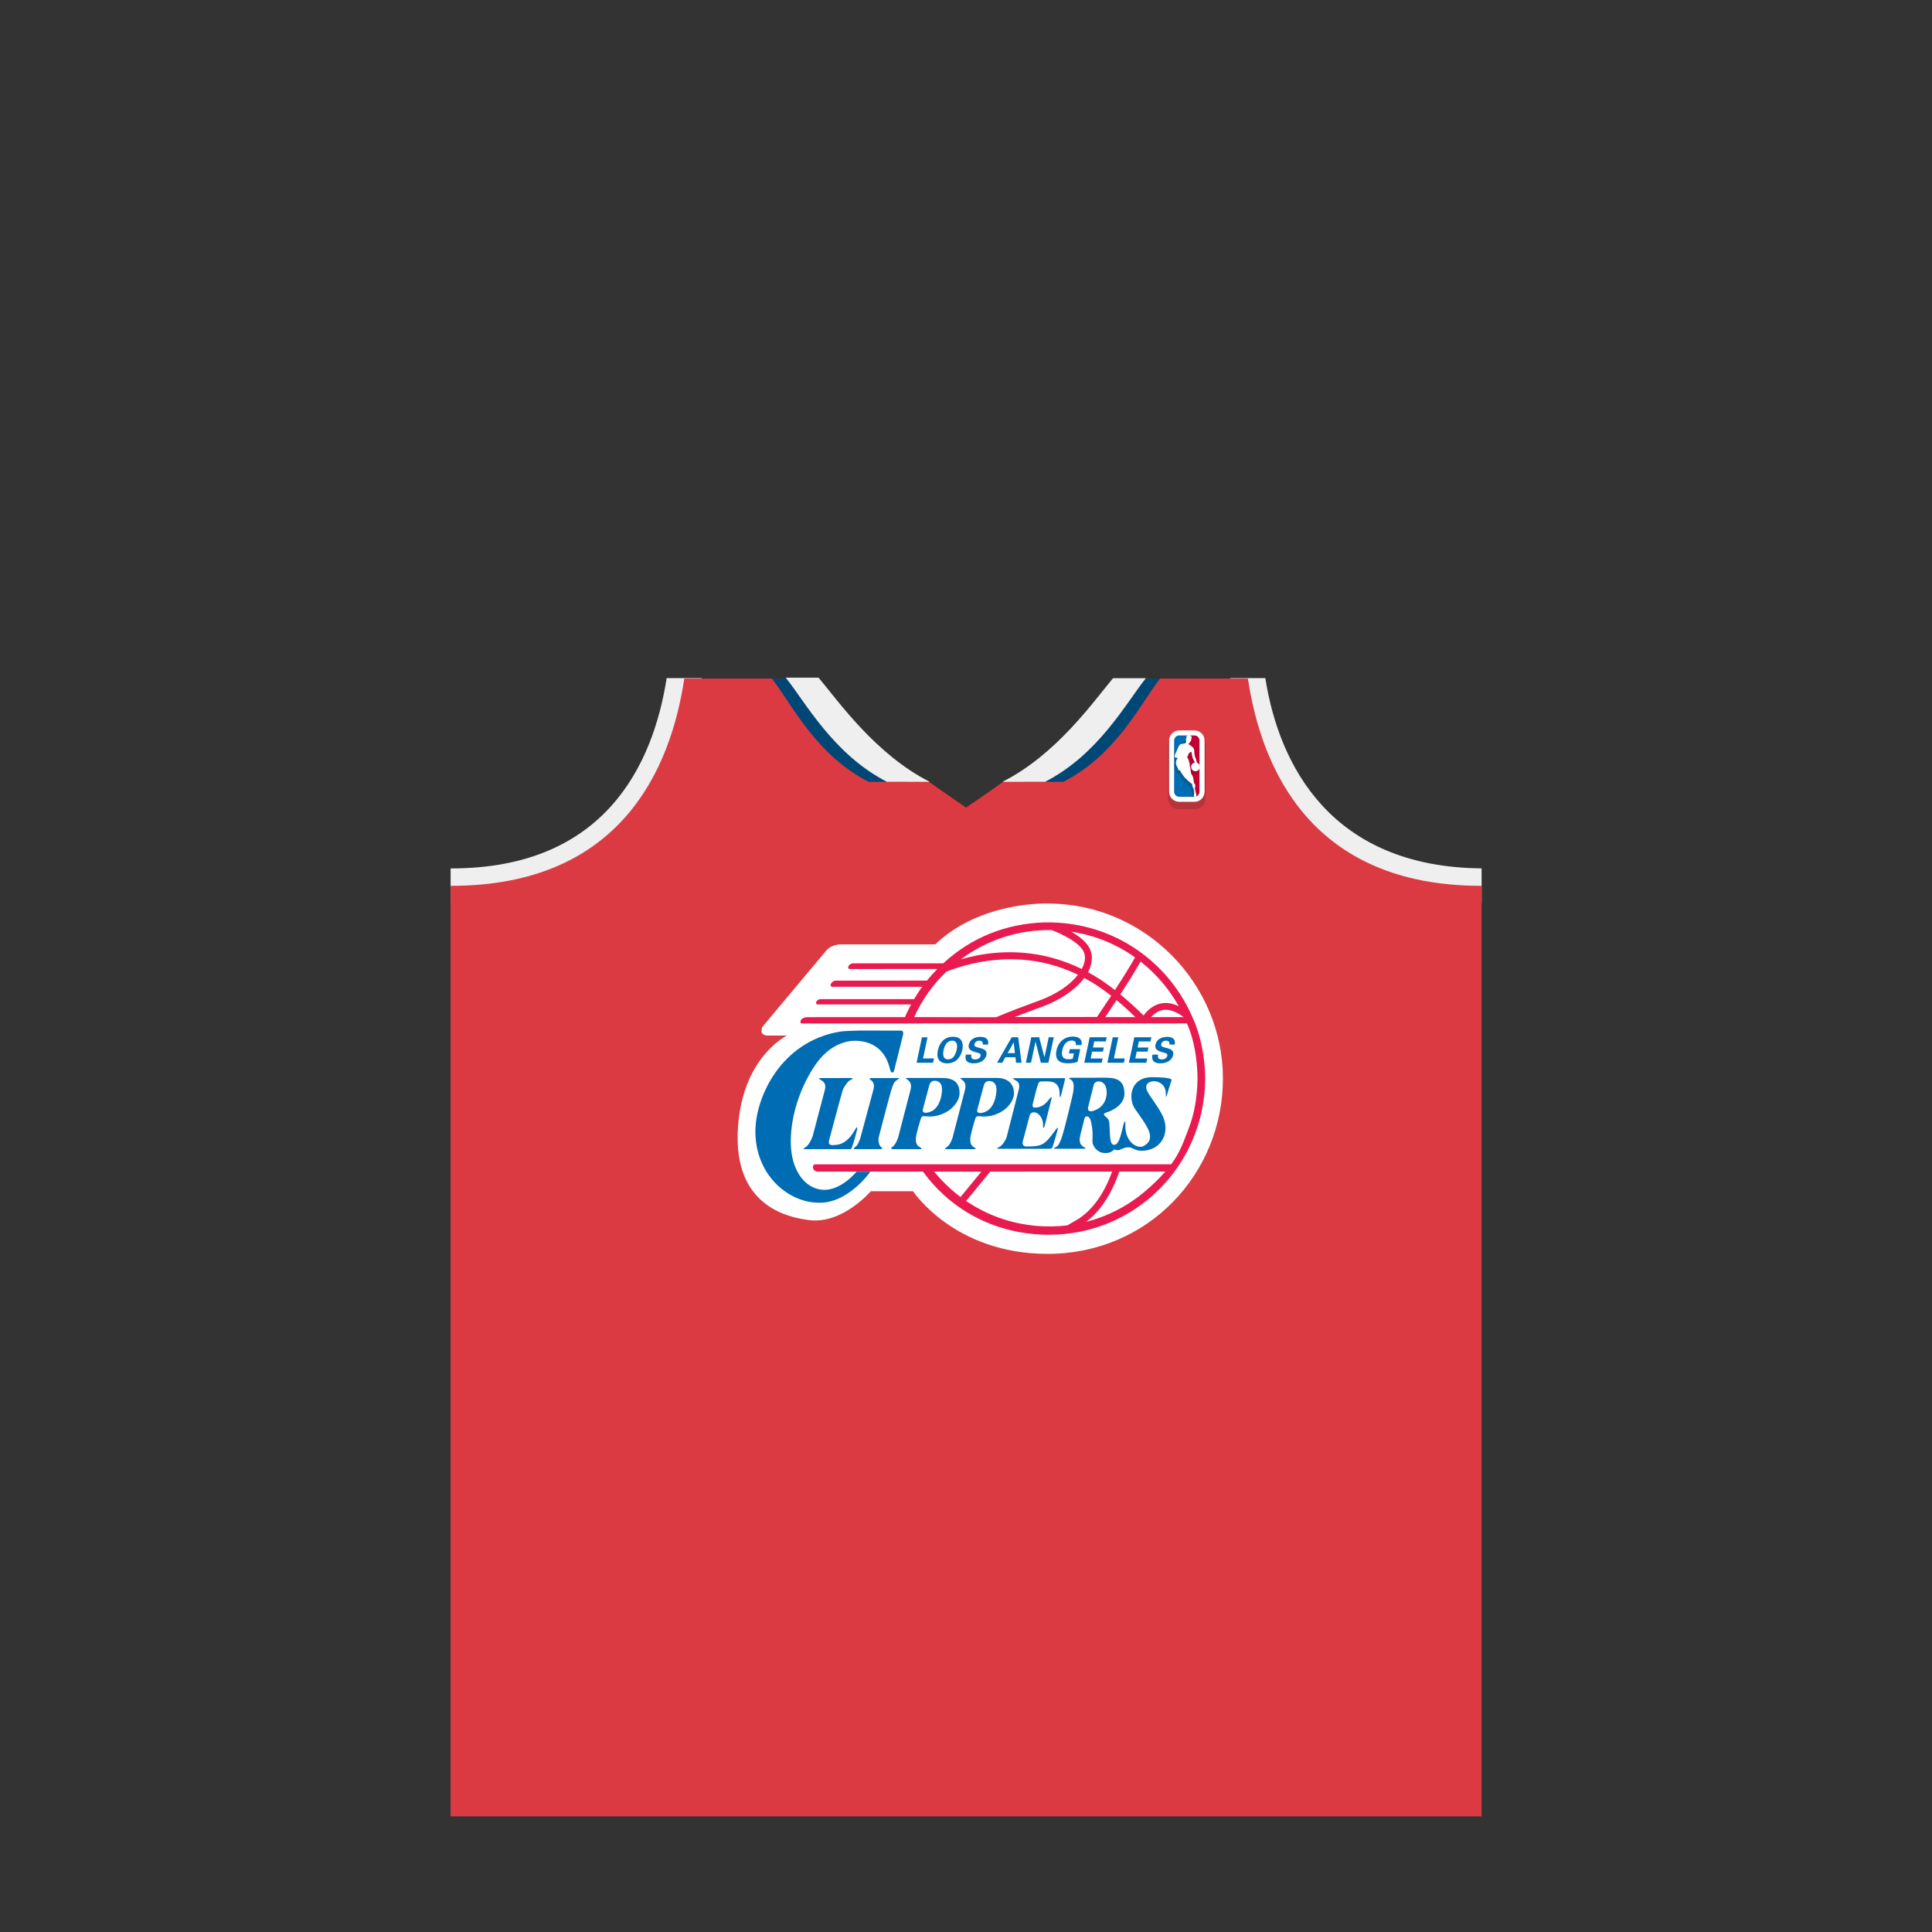 <?xml version="1.0" encoding="utf-8"?>
<!-- Generator: Adobe Illustrator 16.0.0, SVG Export Plug-In . SVG Version: 6.00 Build 0)  -->
<!DOCTYPE svg PUBLIC "-//W3C//DTD SVG 1.1//EN" "http://www.w3.org/Graphics/SVG/1.1/DTD/svg11.dtd">
<svg version="1.1" id="content" xmlns="http://www.w3.org/2000/svg" xmlns:xlink="http://www.w3.org/1999/xlink" x="0px" y="0px"
	 width="500px" height="500px" viewBox="0 0 500 500" enable-background="new 0 0 500 500" xml:space="preserve">
<rect x="0" y="0" width="500" height="500" fill="#333333" stroke="none"/>
<path fill="#EFEFEF" d="M383.435,224.734c-39.024-0.343-52.441-26.755-55.971-49.245h-9.04c0,0.221-0.002,0.441,0.032,0.666
	c5.52,36.879,29.195,57.295,64.979,57.581V224.734z"/>
<path fill="#EFEFEF" d="M172.536,175.489c-3.552,22.637-16.154,49.261-55.786,49.261c-0.046,0-0.088,0.012-0.133,0.014v8.973
	c0.045,0.001,0.087,0.014,0.133,0.014c36.224,0,59.235-20.454,64.794-57.595c0.034-0.225,0.032-0.445,0.032-0.666L172.536,175.489
	L172.536,175.489z"/>
<rect id="position" x="0.5" y="0.5" display="none" fill="none" stroke="#000000" width="499" height="499"/>
<g>
	<path fill="#DC3A42" d="M250.026,470.08h133.409V229.25c-0.045,0-0.087,0-0.133,0c-43.836,0-56.837-30.211-60.344-53.641h-30.541
		c-3.278,8.179-22.015,21.341-32.974,26.854c-5.11,3.635-9.418,6.536-9.418,6.536s-4.308-2.901-9.419-6.536
		c-10.959-5.514-29.693-18.676-32.972-26.854h-30.542c-3.507,23.43-16.508,53.641-60.344,53.641c-0.046,0-0.088,0-0.133,0v240.83
		H250.026L250.026,470.08z"/>
	<g>
		<path opacity="0.2" fill="#212121" enable-background="new    " d="M305.061,209.412c-1.539,0-2.791-1.252-2.791-2.792v-14.099
			c0-1.54,1.252-2.792,2.791-2.792h4.185c1.539,0,2.792,1.252,2.792,2.793v14.098c0,1.54-1.253,2.792-2.792,2.792H305.061z"/>
		<path fill="#FFFFFF" d="M305.188,207.513c-1.442,0-2.621-1.176-2.621-2.623v-13.239c0-1.446,1.179-2.623,2.621-2.623h3.931
			c1.442,0,2.621,1.176,2.621,2.623v13.239c0,1.446-1.179,2.623-2.621,2.623H305.188z"/>
		<path fill="#C00033" d="M307.151,206.213h1.964c0.729,0,1.318-0.592,1.318-1.323v-13.239c0-0.73-0.592-1.323-1.318-1.323h-1.964"
			/>
		<path fill="#006CB3" d="M309.332,206.213c0,0-0.036-0.939-0.431-3.272l-1.75-1.812v-10.8h-1.964c-0.729,0-1.321,0.592-1.321,1.323
			v13.239c0,0.731,0.592,1.323,1.321,1.323h1.964L309.332,206.213L309.332,206.213z"/>
		<path opacity="0.2" fill="#212121" enable-background="new    " d="M309.679,198.18c-0.05-0.058,0.049-0.09-0.289-0.167
			c-0.062-0.035-0.109-0.529-0.109-0.529c-0.053-0.317-0.163-0.536-0.332-0.872c-0.085-0.173-0.125-0.71-0.216-0.984
			c0.051-1.255-0.354-1.62-0.679-1.824c-0.123-0.079-0.185-0.137-0.307-0.208l-0.004-0.058c-0.095-0.09-0.286-0.187-0.443-0.257
			c-0.049-0.049-0.022-0.156,0.008-0.196c0.106-0.016,0.248-0.254,0.365-0.5c0.092,0.005,0.122-0.084,0.151-0.135
			c0.099-0.157,0.204-0.294,0.064-0.384c0.312-0.552,0.111-0.924-0.057-0.938c-0.067-0.139-0.186-0.225-0.392-0.298l-0.426-0.001
			c-0.438,0.168-0.501,0.36-0.518,0.969c-0.074,0.008-0.231-0.062-0.178,0.309c0,0,0.026,0.247,0.128,0.204
			c-0.098,0.652,0.017,0.703-0.661,0.732l-0.032,0.048c-0.675,0.065-0.889-0.02-1.456,1.138c0,0-0.147,0.358-0.19,0.507
			c-0.059,0.122-0.148,0.309-0.246,0.51v1.598c0.084,0.004,0.188,0.005,0.332,0.001v0.174c0,0-0.203,0.175-0.243,0.282
			c-0.021,0.048-0.058,0.188-0.089,0.344v0.883c0.144,0.506,0.506,0.968,0.636,1.498l0.353,0.049
			c0.198,0.45,1.062,1.672,1.235,1.833c0.041,0.113,0.26,0.253,0.388,0.393c0.105,0.1,0.729,0.782,1.459,1.201
			c-0.004,0,0.118,0.244,0.181,0.44c-0.243,0.195,0.225,0.552,0.366,1.142c0.012,0.077-0.136,0.159,0.08,0.352
			c-0.005,0.309-0.041,0.563-0.063,0.779h0.62h0.117c-0.048-0.228-0.141-0.452-0.188-0.624c-0.008-0.022,0.01-0.052,0.021-0.071
			c0.029-0.056-0.031-0.182-0.031-0.182c-0.069-0.063-0.09-0.398-0.129-0.548c-0.062-0.254,0.108-0.689,0.108-0.838
			c0-0.146-0.108-0.349-0.313-0.609c-0.05-0.056-0.195-1.323-0.327-1.644c-0.188-0.442-0.242-0.373-0.455-0.898
			c-0.171-0.373-0.039-0.92-0.419-2.192c0.004,0.005,0.086-0.08,0.086-0.08s-0.302-1.102-0.4-1.404
			c-0.1-0.301-0.271-0.323-0.271-0.323s0.001-0.123,0.008-0.155c0.015-0.049,0.368-0.969,0.397-0.998c0-0.022,0.51-0.366,0.52-0.317
			c0.042,0.226,0.24,1.37,0.323,1.553c0.087,0.185,0.38,0.746,0.519,1.094c-0.526,0.127-0.92,0.603-0.92,1.17
			c0,0.663,0.537,1.202,1.204,1.202c0.507,0,0.943-0.314,1.118-0.758l0.001-0.884c-0.038-0.097-0.089-0.192-0.155-0.282
			C309.926,198.244,309.731,198.248,309.679,198.18z"/>
		<g>
			<path fill="#FFFFFF" d="M309.186,206.296c-0.235-0.14-0.225-0.344-0.167-0.816c0.024-0.201,0.056-0.436,0.061-0.71
				c-0.145-0.164-0.124-0.205-0.104-0.257l0.011-0.02l0.014-0.086c-0.065-0.271-0.19-0.488-0.29-0.662
				c-0.141-0.246-0.188-0.345-0.108-0.408c-0.019-0.233-0.098-0.407-0.135-0.489c-0.677-0.44-1.222-0.994-1.427-1.202
				c-0.117-0.122-0.184-0.178-0.244-0.231c-0.082-0.071-0.175-0.151-0.193-0.201c-0.18-0.177-1.041-1.395-1.237-1.839l-0.412-0.096
				c-0.004-0.226-0.144-0.491-0.276-0.748c-0.18-0.342-0.35-0.666-0.355-1.021c-0.006-0.228,0.107-0.748,0.148-0.847
				c0.023-0.062,0.146-0.185,0.225-0.251l0.027-0.235v-0.083l-0.285,0.006c-0.313,0-0.317-0.02-0.34-0.118
				c-0.01-0.048-0.021-0.114-0.058-0.191c-0.06-0.128-0.044-0.167-0.019-0.246c0.11-0.441,0.359-0.945,0.523-1.278l0.081-0.165
				c0.047-0.158,0.19-0.511,0.19-0.511c0.498-1.015,0.695-1.031,1.229-1.075l0.2-0.018l0.054-0.079c0.032,0,0.062,0,0.091,0
				c0.461,0,0.502-0.079,0.555-0.516l0.052-0.391l-0.131,0.057c0.012-0.011-0.013-0.081-0.021-0.141
				c-0.021-0.172,0.004-0.21,0.007-0.214l0.17-0.013l0.003-0.07c0.019-0.617,0.089-0.751,0.468-0.896l0.395,0.006
				c0.163,0.062,0.266,0.137,0.319,0.253c0.089,0.046,0.129,0.071,0.162,0.134c0.069,0.135,0.083,0.398-0.104,0.73l-0.037,0.065
				l0.062,0.041c0.047,0.031,0.044,0.063-0.065,0.234l-0.102,0.139c-0.288,0.481-0.384,0.5-0.385,0.5
				c-0.106,0.096-0.139,0.248-0.056,0.331c0.229,0.107,0.376,0.193,0.445,0.259c0.086,0.107,0.134,0.143,0.185,0.179l0.141,0.095
				c0.343,0.215,0.686,0.592,0.639,1.753c0.046,0.155,0.076,0.338,0.106,0.515c0.034,0.218,0.064,0.406,0.114,0.507
				c0.177,0.344,0.278,0.553,0.325,0.849c0.054,0.532,0.12,0.569,0.152,0.587c0.198,0.048,0.229,0.072,0.23,0.076
				c0.062,0.108,0.105,0.128,0.149,0.147c0.08,0.036,0.112,0.056,0.112,0.119c0.075,0.127,0.124,0.216,0.161,0.311l-0.01,0.855
				c-0.158,0.394-0.579,0.678-1.036,0.678c-0.619,0-1.123-0.503-1.123-1.122c0-0.522,0.353-0.971,0.855-1.093l0.09-0.021
				l-0.033-0.086c-0.102-0.253-0.281-0.619-0.407-0.873l-0.111-0.226c-0.067-0.148-0.229-1.054-0.292-1.395l-0.037-0.205
				l-0.074-0.005c-0.021,0-0.066,0-0.322,0.167c-0.27,0.174-0.27,0.195-0.27,0.236l0,0c-0.031,0-0.392,0.966-0.395,0.975
				c-0.012,0.042-0.014,0.177-0.014,0.177l-0.001,0.072l0.071,0.008c0.003,0,0.126,0.026,0.206,0.268
				c0.099,0.301,0.399,1.4,0.399,1.4h-0.107l0.021,0.082c0.219,0.729,0.267,1.217,0.301,1.573c0.023,0.267,0.045,0.46,0.123,0.629
				c0.11,0.282,0.185,0.396,0.254,0.507c0.058,0.094,0.114,0.187,0.199,0.389c0.071,0.18,0.155,0.705,0.22,1.088
				c0.075,0.472,0.091,0.542,0.121,0.578c0.194,0.249,0.297,0.437,0.297,0.557c0,0.042-0.021,0.13-0.044,0.223
				c-0.049,0.201-0.11,0.45-0.065,0.634c0.017,0.05,0.024,0.12,0.035,0.193c0.032,0.208,0.056,0.338,0.118,0.395
				c0.003,0.018,0.019,0.072,0.015,0.089l-0.017,0.031l-0.007,0.1c0.017,0.058,0.04,0.127,0.062,0.201
				c0.134,0.385,0.297,0.862-0.13,1.132L309.186,206.296z"/>
		</g>
	</g>
	<g>
		<path fill="#FFFFFF" d="M198.301,267.998c0,0-0.958-0.189-1.148-0.768c-0.192-0.578,0.103-1.418,0.103-1.418l16.354-19.528
			c0,0,0.511-0.791,1.574-1.307c1.25-0.606,2.5-0.58,2.5-0.58h24.362c11.897-11.32,29.163-10.555,29.163-10.555
			c25.132,0,45.28,20.727,45.28,45.282c0,24.56-19.28,45.374-45.378,45.374c-24.17,0-34.818-16.211-34.818-16.211h-10.936
			c0,0-7.284,8.564-15.921,7.479c-9.211-1.146-19.763-6.33-18.42-24.361C192.358,273.371,203.678,268,203.678,268L198.301,267.998
			L198.301,267.998z"/>
		<path fill="#E91A4F" d="M238.979,303.35c7.347,10.084,19.059,16.205,32.498,16.205l0,0c22.332,0,40.261-17.91,40.433-40.354
			c-0.099-9.216-2.972-15.171-2.972-15.171c-6.035-14.756-20.521-25.587-38.451-25.316c-10.231,0.27-19.209,3.993-26.379,10.593
			l-23.375,0.006c0,0-0.542-0.028-1.057,0.574c-0.48,0.763,0.177,0.896,0.177,0.896h0.348l22.378-0.009
			c-0.935,0.955-1.851,1.957-2.69,3.004l-23.721,0.007c0,0-0.497-0.009-1.012,0.644c-0.54,0.771,0.147,0.953,0.147,0.953
			l23.362-0.001c-0.806,1.054-2.104,3.188-2.104,3.188h-24.164c0,0-0.673,0.002-1.064,0.572c-0.331,0.59,0.117,0.812,0.117,0.812
			h24.33c0,0-0.967,1.819-1.577,3.271l-25.337,0.01c0,0-1.712,0.099-1.712,1.259c0,0.396,0.442,0.386,0.442,0.386l99.583-0.02
			c2.921,6.468,2.742,14.562,2.742,14.562c-0.103,4.35-0.754,8.855-2.445,13.023c-1.206,3.287-2.469,6.431-4.395,8.877
			l-92.233,0.006c0,0-0.28,0.049-0.435,0.443c-0.145,0.541,0.104,0.82,0.242,0.996c0.377,0.454,0.871,0.444,0.871,0.444
			l27.326,0.005L238.979,303.35z M307.219,264.826L307.219,264.826v0.002l0,0l0,0"/>
		<path fill="#FFFFFF" d="M280.596,246.651c-0.873-2.594-5.688-4.901-8.431-5.951c-8.495-0.145-16.681,2.497-23.5,7.578
			c1.268-0.361,2.604-0.699,4.011-0.978c7.063-1.407,16.893-1.625,27.28,3.476C280.77,249.266,280.99,247.823,280.596,246.651"/>
		<path fill="#FFFFFF" d="M257.788,263.256c3.593-1.523,7.044-2.797,9.896-3.849l1.436-0.53c4.65-1.727,7.977-4.186,9.855-6.611
			c-13.466-6.5-26.218-3.833-34.059-0.811c-3.533,3.4-6.339,7.387-8.318,11.766L257.788,263.256z"/>
		<path fill="#FFFFFF" d="M288.541,256.229c2.327-3.582,4.085-6.451,5.211-8.455c-4.87-3.471-10.49-5.755-16.498-6.649
			c2.189,1.252,4.335,2.941,5.016,4.96c0.59,1.745,0.299,3.647-0.705,5.521C283.879,252.857,286.215,254.386,288.541,256.229"/>
		<path fill="#FFFFFF" d="M289.938,257.355c2.198,1.816,4.192,3.635,5.998,5.445c1.575-2.07,3.426-3.154,5.517-3.23
			c1.271-0.041,2.491,0.305,3.61,0.843c-1.196-2.144-2.609-4.187-4.23-6.108c-1.721-2.024-3.604-3.854-5.646-5.456
			C294,250.943,292.234,253.824,289.938,257.355"/>
		<path fill="#FFFFFF" d="M287.575,257.709c-2.326-1.848-4.652-3.371-6.964-4.607c-2.166,2.9-5.994,5.619-10.885,7.436l-1.436,0.525
			c-1.704,0.629-3.628,1.338-5.667,2.137l21.271-0.008L287.575,257.709z"/>
		<path fill="#FFFFFF" d="M293.83,263.229c-1.471-1.438-3.089-2.912-4.865-4.389c-0.906,1.377-1.884,2.842-2.93,4.385
			L293.83,263.229z"/>
		<path fill="#FFFFFF" d="M301.503,261.332c1.706-0.059,3.442,0.854,4.8,1.896l-8.398-0.006
			C299.01,262.018,300.193,261.379,301.503,261.332"/>
		<path fill="#FFFFFF" d="M253.957,303.229c-1.75,2.16-3.543,4.348-5.377,6.549c-2.295-1.727-4.419-3.725-6.321-5.971
			c-0.167-0.199-0.333-0.396-0.496-0.6L253.957,303.229z"/>
		<path fill="#FFFFFF" d="M277.852,316.167c-0.014,0.009-0.69,0.403-1.644,0.961c-2.585,0.312-5.22,0.358-7.869,0.138
			c-6.666-0.558-12.929-2.793-18.313-6.455c2.131-2.562,4.208-5.102,6.229-7.604l31.567-0.004
			C285.952,308.312,282.913,313.545,277.852,316.167"/>
		<path fill="#FFFFFF" d="M301.581,303.199c-1.606,1.865-3.433,3.586-5.276,5.145c-4.498,3.803-9.693,6.459-15.236,7.872
			c4.308-3.217,6.955-8.233,8.631-13.018L301.581,303.199z"/>
		<path fill="#006CB3" d="M233.248,266.727h-0.01h-0.008l-0.002-0.004c-0.388-0.02-6.389-0.02-10.505-0.02
			c-1.05,0-4.346,0.117-5.205,0.256c-15.422,2.477-22.104,17.094-22.023,26.021c0.103,11.348,8.613,18,15.804,18.254
			c7.896,0.637,13.827-7.828,13.944-7.992h-3.584c-0.066,0.087-3.818,4.683-8.31,4.681c-3.315-0.002-6.188-2.303-7.69-6.28
			c-0.684-1.824-1.006-3.974-1.006-6.287c-0.003-6.627,2.512-14.312,6.564-20.059c4.616-6.542,10.413-5.938,10.413-5.938
			c3.996,0.113,7.535,2.224,8.687,7.31c0.318,1.407,1.015,0.871,1.077,0.399c0.128-0.387,2.112-8.534,2.247-8.981
			C233.701,267.869,234.036,266.807,233.248,266.727z"/>
		<path fill="#006CB3" d="M210.338,293.951c-0.29,0.959-1.171,2.617-1.931,2.982c-0.555,0.267-0.612,0.459-0.025,0.461h11.575
			c0.276,0.008,0.303,0.027,0.444-0.305c0.642-1.521,1.292-4.285,1.383-4.625c0.189-0.695,0.017-1.017-0.393-0.271
			c-2.252,4.076-4.544,4.15-5.997,4.162c-0.825,0.002-1.017-0.473-0.83-1.205c0.187-0.729,3.197-12.008,3.501-12.922
			c0.323-0.979,1.388-2.428,1.988-2.701c0.526-0.242,1.107-0.534-0.022-0.538l-7.741,0.012c-0.304,0.05-0.494,0.076-0.233,0.269
			c0.541,0.388,1.945,0.732,1.405,2.836L210.338,293.951z"/>
		<path fill="#006CB3" d="M230.649,282.16c0.377-1.139,0.609-2.068,1.378-2.557c1.094-0.692,0.616-0.613-0.031-0.611l-6.547,0.014
			c-0.385-0.014-0.514,0.186-0.269,0.361c0.534,0.385,1.307,0.917,0.865,2.599l-3.395,12.595c-0.23,0.621-0.646,1.742-1.076,2.068
			c-0.911,0.688-0.62,0.792-0.088,0.768h6.33c0.766-0.041,0.463-0.334,0.19-0.563c-0.479-0.401-0.837-1.538-0.555-2.647
			C227.639,293.448,230.319,283.159,230.649,282.16"/>
		<path fill="#006CB3" d="M262.221,279.217c0.715,0.566,1.992,0.596,1.396,2.926l-2.987,11.703c-0.146,0.91-1.187,2.654-2.006,2.979
			c-0.655,0.256-0.763,0.472-0.043,0.475h12.681c0.742,0,0.954,0.005,1.109-0.403c0.27-0.692,1.166-3.871,1.302-4.361
			c0.188-0.697,0.211-1.062-0.411-0.215c-2.926,4-3.437,4.396-7.664,4.384c-1.009,0-1.021-0.845-0.884-1.394
			c0.095-0.369,0.911-3.47,1.748-6.571c0.237-0.884,0.858-0.869,1.247-0.869c0.674,0,2.27,0.968,2.248,3.494
			c-0.01,0.913,0.275,0.532,0.472-0.248l1.665-6.622c0.264-1.027-0.17-0.505-0.728,0.189c-0.784,0.979-1.833,1.978-3.603,1.961
			c-0.535,0-0.619-0.424-0.457-1.062c0.442-1.781,0.875-3.581,1.221-4.622c0.358-1.094,0.434-1.098,1.438-1.092
			c1.646,0.014,4.28-0.387,4.271,3.349c-0.004,0.964,0.17,1.009,0.438-0.024c0.312-1.172,0.79-3.234,0.938-3.824
			c0.117-0.467-0.141-0.346-0.758-0.346h-12.162C262.355,279.035,261.982,279.029,262.221,279.217"/>
		<path fill="#006CB3" d="M238.833,287.104c0.395-1.47,1.656-6.194,1.656-6.194c0.268-0.954,0.876-1.232,1.456-1.214
			c0.874,0.033,1.505,0.443,1.787,1.486c0.226,0.844-0.055,5.312-2.793,6.473C239.583,288.229,238.577,288.057,238.833,287.104
			 M232.649,293.564c-0.129,0.811-0.807,2.629-1.631,3.203c-0.702,0.496-0.378,0.625,0.257,0.627h6.761
			c0.387,0.025,0.93,0.021-0.182-0.646c-1.11-0.66-0.884-2.255-0.653-3.255c0.227-0.999,0.456-1.856,1.033-3.743
			c0.277-0.923,0.384-0.956,1.613-0.836c1.538,0.146,3.18-0.105,5.043-1.104c1.786-0.945,3.394-2.963,3.439-4.777
			c0.077-3.174-1.884-4.045-4.519-4.057c0,0-0.614-0.017-1.864,0h-6.949c-0.62,0-0.704,0.027-0.468,0.2
			c0.526,0.378,1.579,0.988,1.14,2.771L232.649,293.564z"/>
		<path fill="#006CB3" d="M252.927,287.174c0.392-1.466,1.657-6.199,1.657-6.199c0.264-0.953,0.876-1.23,1.451-1.211
			c0.876,0.035,1.511,0.446,1.79,1.49c0.225,0.839-0.054,5.309-2.791,6.469C253.676,288.298,252.668,288.124,252.927,287.174
			 M248.624,279.182c0.527,0.377,1.577,0.988,1.14,2.771l-3.02,11.611c-0.132,0.812-0.786,2.69-1.629,3.236
			c-1.038,0.68-0.378,0.592,0.255,0.594h6.757c0.368,0,0.755-0.021-0.179-0.569c-1.115-0.656-0.886-2.328-0.655-3.328
			c0.23-0.999,0.457-1.856,1.032-3.743c0.278-0.923,0.387-0.956,1.612-0.836c1.545,0.146,3.182-0.105,5.049-1.104
			c1.781-0.946,3.392-2.963,3.436-4.778c0.061-2.461-1.6-4.046-4.252-4.058c0,0-0.879-0.016-2.128,0h-6.954
			C248.475,278.979,248.383,279.009,248.624,279.182"/>
		<path fill="#006CB3" d="M281.589,286.591l1.474-5.852c0.152-0.519,0.59-0.872,1.347-0.864c0.644-0.014,1.297,0.443,1.625,1.034
			c0.313,0.571,0.876,2.795-0.54,4.812c-0.737,1.051-1.61,1.36-2.038,1.571C282.085,287.959,281.389,287.477,281.589,286.591
			 M273.352,296.818c-0.602,0.27-0.867,0.48-0.312,0.472h7.629c0.393-0.015,0.484-0.062-0.318-0.539
			c-1.146-0.673-1.004-1.972-0.77-2.989c0.238-1.018,0.615-2.261,1.061-4.222c0.205-0.933,1.307-0.92,1.668,0.571
			c0.627,2.604,0.432,4.105,0.412,5.35c-0.017,0.922,1.077,2.958,3.359,2.958c1.531,0,2.025-0.772,2.283-0.938
			c0.216,0.112,0.695,0.199,0.837,0.194c0.981-0.045,1.336-0.698,2.731-0.75c1.232-0.041,1.701,0.915,3.547,0.9
			c4.924-0.035,7.399-4.413,5.527-8.787c-1.004-2.354-3.467-5.272-4.146-6.749c-1.479-3.236,4.828-3.579,4.846,0.695
			c0.006,0.984,0.062,1.312,0.396,0.1c0.422-1.527,1.047-3.336,1.1-3.549c0.188-0.755-4.396-0.758-5.09-0.758
			c-5.566,0.015-6.286,5.445-4.344,8.25c2.891,4.182,5.76,7.537,2.254,9.549c-1.574,0.904-5.043-0.956-4.778-5.73
			c0.051-0.88-0.242-0.867-0.523,0.334c-0.769,3.284-1.272,5.07-2.375,5.096c-1.108,0.027-1.057-1.953-1.233-5.4
			c-0.053-0.984-0.408-1.472-0.979-1.891c-0.562-0.428-0.615-0.815,0.105-1.041c2.505-0.739,4.772-2.528,4.762-4.908
			c-0.02-2.993-1.45-4.116-4.648-4.125h-1.938l-7.176,0.009c-0.494,0.013-0.652,0.129-0.409,0.308
			c0.592,0.424,1.276,0.527,0.959,3.076c-0.144,1.153-2.235,9.725-2.978,11.991C274.398,295.529,273.891,296.579,273.352,296.818"/>
		<polygon fill="#006CB3" points="238.603,268.453 240.044,268.453 238.885,273.914 241.71,273.914 241.475,275.035 
			237.208,275.035 		"/>
		<path fill="#006CB3" d="M244.3,273.633c0.135,0.271,0.419,0.526,1.076,0.526c0.574,0,1.013-0.2,1.368-0.61
			c0.282-0.326,0.619-0.836,0.849-1.889c0.062-0.318,0.137-0.773,0.079-1.172c-0.1-0.814-0.582-1.168-1.256-1.168
			c-0.528,0-0.995,0.22-1.329,0.557c-0.466,0.458-0.73,1.168-0.886,1.91C244.063,272.42,244.018,273.121,244.3,273.633
			 M246.622,268.309c0.706,0,1.634,0.162,2.128,0.896c0.527,0.798,0.445,1.829,0.31,2.479c-0.203,0.955-0.713,1.979-1.378,2.577
			c-0.902,0.82-1.998,0.941-2.542,0.941c-0.869,0-1.667-0.277-2.144-0.904c-0.554-0.766-0.409-1.86-0.282-2.461
			C243.079,270.086,244.256,268.309,246.622,268.309"/>
		<path fill="#006CB3" d="M251.402,272.93c-0.064,0.312-0.281,1.246,0.929,1.246c0.767,0,1.321-0.361,1.438-0.917
			c0.129-0.586-0.264-0.686-1.061-0.886c-1.482-0.393-2.239-0.857-1.994-1.995c0.229-1.087,1.206-2.043,3.035-2.043
			c0.688,0,1.471,0.155,1.825,0.774c0.271,0.473,0.159,1.002,0.116,1.226h-1.359c0.027-0.231,0.118-1.009-0.854-1.009
			c-0.656,0-1.156,0.357-1.276,0.895c-0.129,0.61,0.329,0.721,1.229,0.961c1.084,0.271,2.133,0.58,1.855,1.867
			c-0.243,1.182-1.438,2.141-3.264,2.141c-2.521,0-2.193-1.621-2.066-2.26H251.402L251.402,272.93z"/>
		<path fill="#006CB3" d="M262.662,272.544l-0.321-2.804l-1.565,2.804H262.662z M263.5,268.443l0.885,6.592h-1.423l-0.176-1.424
			h-2.604l-0.793,1.424h-1.35l3.784-6.592H263.5z"/>
		<polygon fill="#006CB3" points="266.898,268.443 268.941,268.443 270.307,273.633 271.41,268.443 272.723,268.443 271.32,275.035 
			269.377,275.035 267.991,269.566 266.826,275.035 265.496,275.035 		"/>
		<path fill="#006CB3" d="M278.402,270.468c0.039-0.173,0.072-0.409-0.037-0.667c-0.182-0.438-0.682-0.51-0.993-0.51
			c-1.603,0-2.243,1.494-2.458,2.507c-0.094,0.448-0.201,1.251,0.17,1.771c0.256,0.363,0.648,0.562,1.432,0.562
			c0.688,0,0.938-0.082,1.105-0.127l0.289-1.387h-1.276l0.239-1.094h2.688l-0.701,3.289c-0.438,0.141-1.155,0.367-2.479,0.367
			c-1.507,0-2.205-0.367-2.615-0.875c-0.586-0.726-0.504-1.771-0.354-2.464c0.501-2.332,2.228-3.582,4.219-3.582
			c0.851,0,1.669,0.236,2.069,0.828c0.331,0.503,0.248,1.021,0.177,1.378L278.402,270.468L278.402,270.468z"/>
		<polygon fill="#006CB3" points="282.014,268.443 286.424,268.443 286.197,269.518 283.199,269.518 282.859,271.087 
			285.668,271.087 285.441,272.164 282.633,272.164 282.261,273.939 285.359,273.939 285.123,275.035 280.611,275.035 		"/>
		<polygon fill="#006CB3" points="287.984,268.453 289.425,268.453 288.268,273.914 291.096,273.914 290.855,275.035 
			286.592,275.035 		"/>
		<polygon fill="#006CB3" points="293.564,268.443 297.977,268.443 297.747,269.518 294.747,269.518 294.412,271.087 
			297.219,271.087 296.991,272.164 294.184,272.164 293.812,273.939 296.908,273.939 296.672,275.035 292.159,275.035 		"/>
		<path fill="#006CB3" d="M299.715,272.93c-0.062,0.312-0.277,1.246,0.932,1.246c0.77,0,1.322-0.361,1.44-0.917
			c0.129-0.586-0.265-0.686-1.056-0.886c-1.485-0.393-2.243-0.857-1.996-1.995c0.227-1.087,1.201-2.043,3.033-2.043
			c0.685,0,1.469,0.155,1.824,0.774c0.271,0.473,0.166,1.002,0.121,1.226h-1.359c0.027-0.231,0.115-1.009-0.86-1.009
			c-0.655,0-1.155,0.357-1.272,0.895c-0.129,0.61,0.328,0.721,1.23,0.961c1.081,0.271,2.132,0.58,1.857,1.867
			c-0.248,1.182-1.439,2.141-3.268,2.141c-2.521,0-2.193-1.621-2.066-2.26H299.715L299.715,272.93z"/>
	</g>
	<path fill="#004775" d="M199.757,175.609c4.948,6.188,11.148,19.673,25.195,26.8v-0.076h10.433
		c-8.679-4.403-15.415-14.373-20.518-18.988c-3.061-2.244-5.483-5.424-6.751-7.735c-0.482,0-0.482,0-0.846,0L199.757,175.609
		L199.757,175.609z"/>
	<path fill="#004775" d="M275.049,202.409c14.047-7.127,20.245-20.612,25.194-26.8h-7.513c-0.211,0-0.502,0-0.688,0
		c-1.271,2.438-3.852,5.558-7.111,7.922c-5.08,4.562-11.758,14.458-20.316,18.803h10.434V202.409L275.049,202.409z"/>
	<path fill="#EFEFEF" d="M229.692,202.409v-0.076h10.914c-13.985-7.096-23.584-20.777-28.762-26.958h-8.505
		C208.359,181.563,215.646,195.282,229.692,202.409z"/>
	<path fill="#EFEFEF" d="M288.057,175.516c-5.18,6.182-14.629,19.721-28.613,26.817h10.865v0.076
		c14.047-7.127,21.232-20.706,26.254-26.894L288.057,175.516L288.057,175.516z"/>
</g>
</svg>
